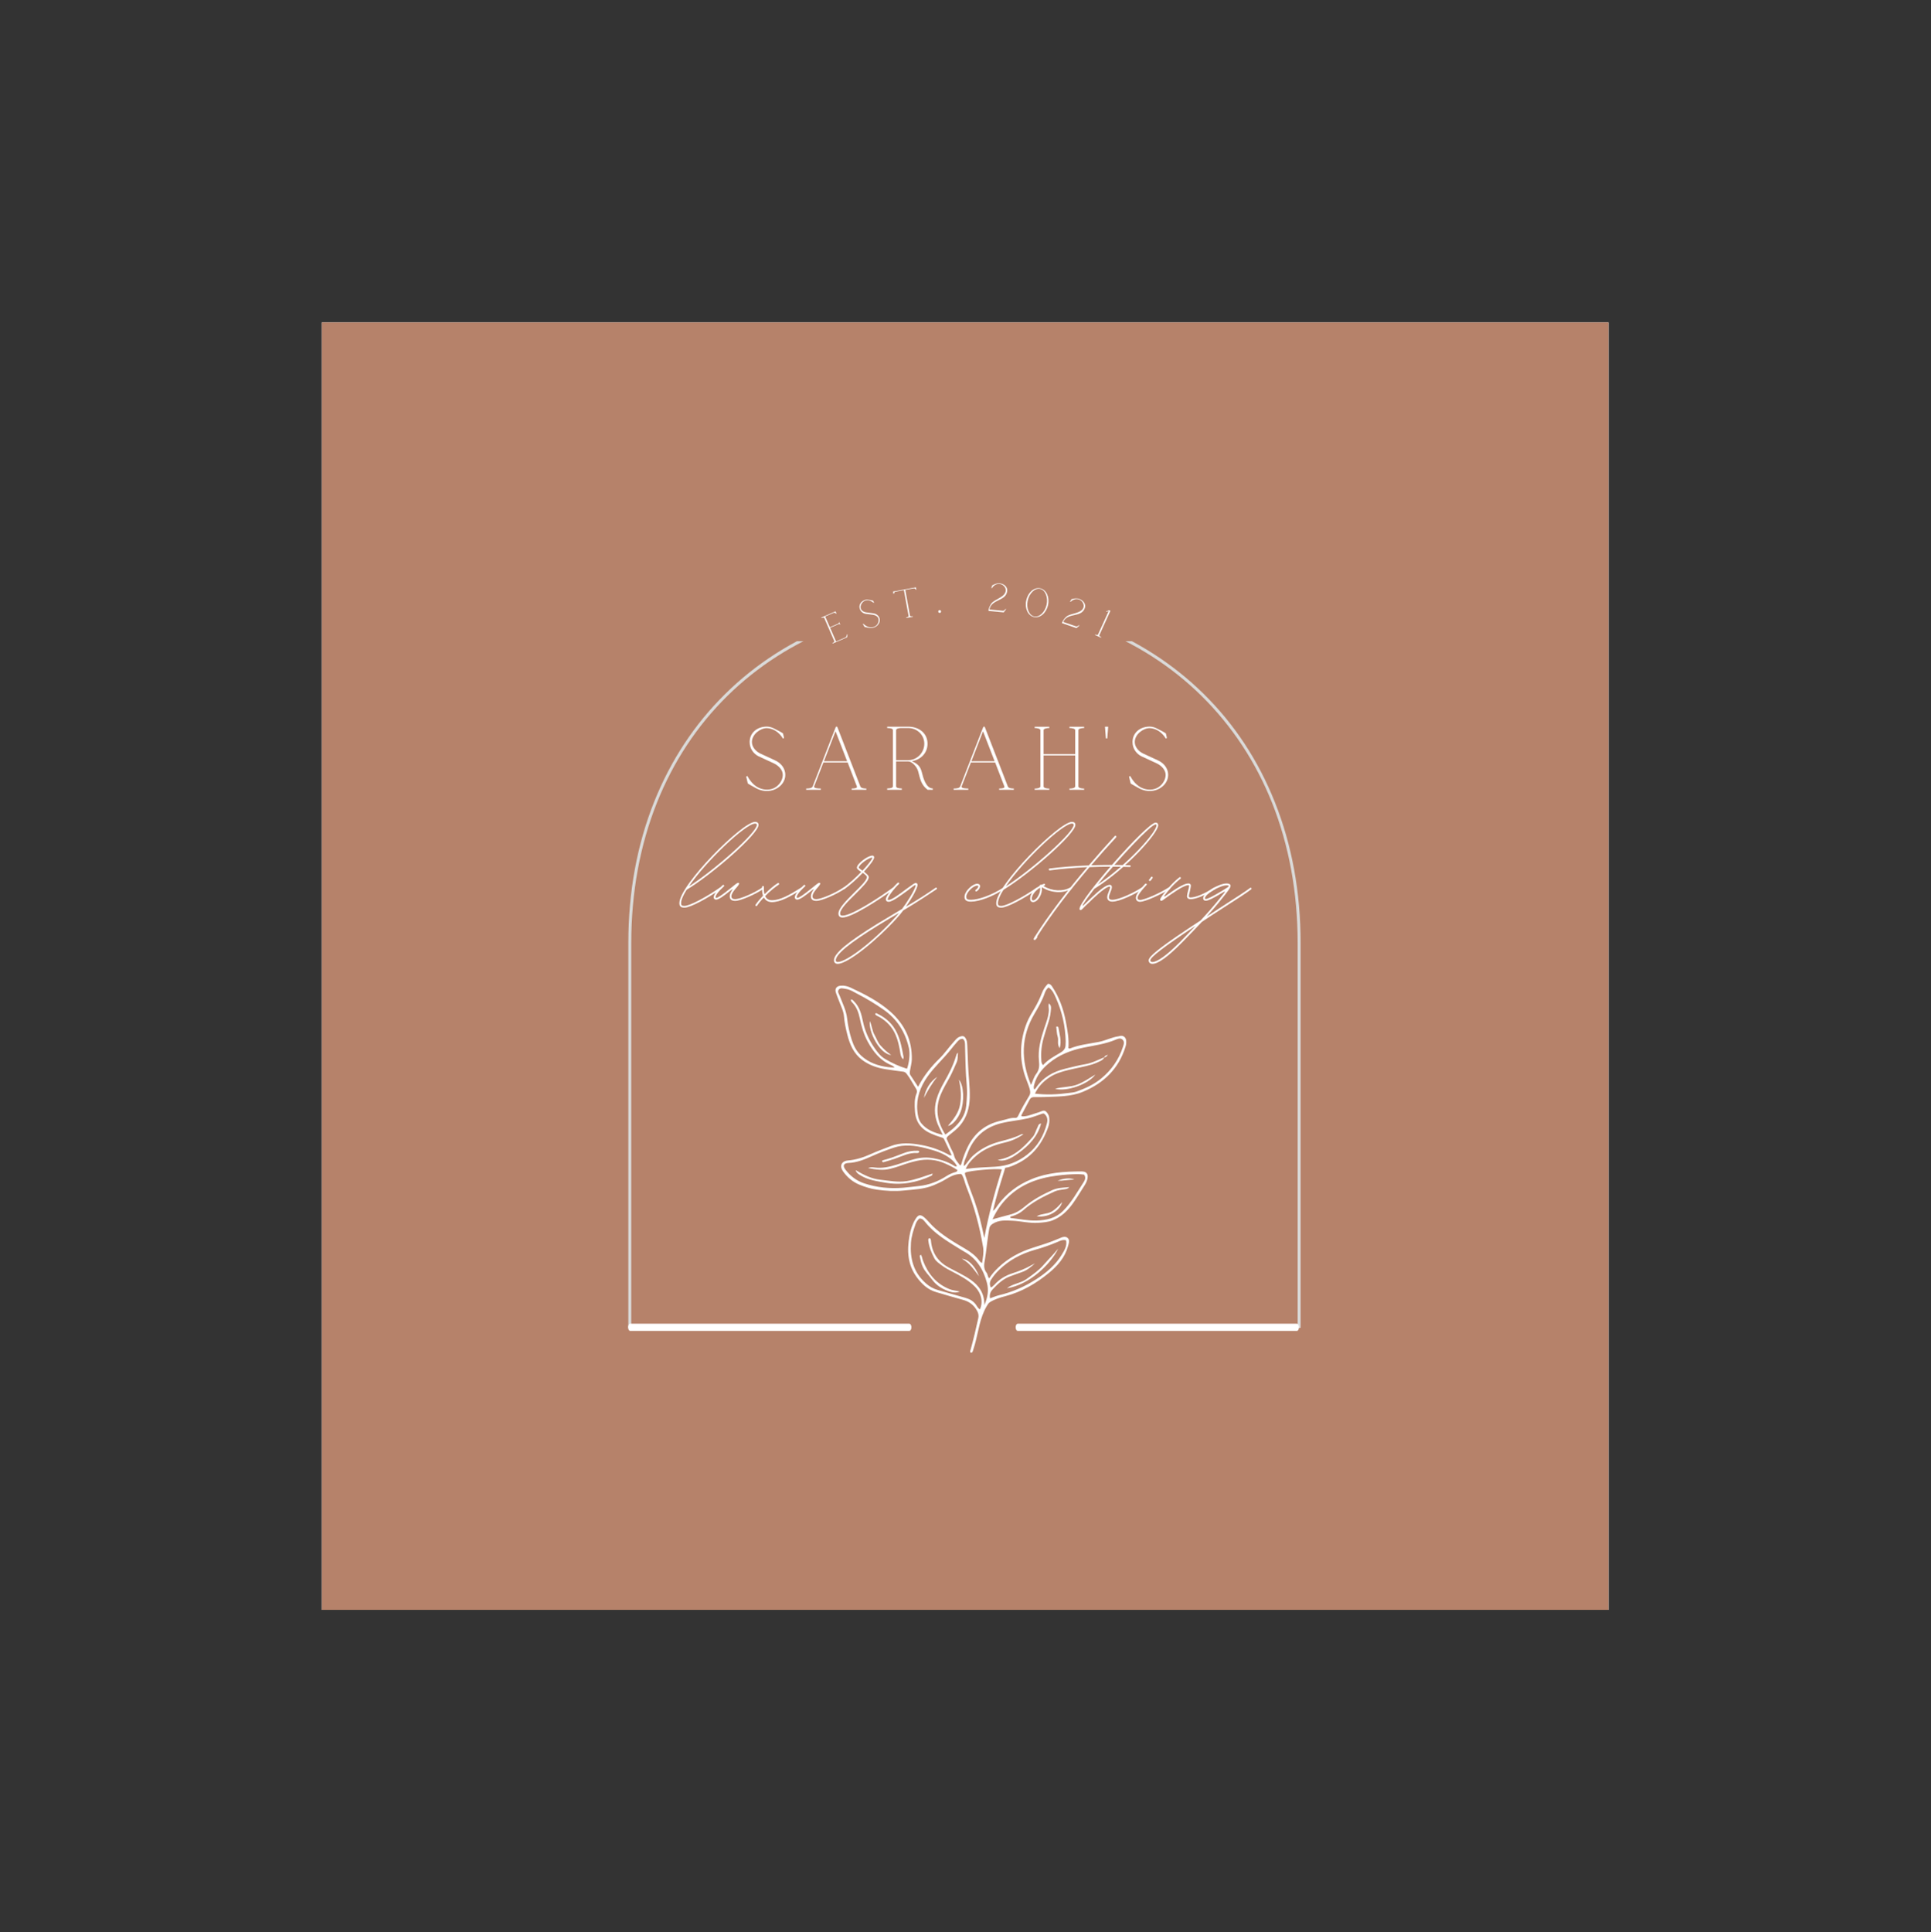 <?xml version="1.0" encoding="iso-8859-1"?>
<svg height="225pt" version="1.2" viewBox="-56.22 -56.25 337.32 337.5" width="224.88pt" xmlns="http://www.w3.org/2000/svg" xmlns:xlink="http://www.w3.org/1999/xlink">
	
	
	
	

	
	
	
	<rect x="-56.22" y="-56.25" width="337.32" height="337.5" fill="#333333" stroke="none"/>
	
	
	
	

	
	
	
	<defs>
		
		
		
		

		
		
		
		<g>
			
			
			
			

			
			
			
			<symbol id="glyph0-0" overflow="visible">
				
				
				
				

				
				
				
				<path animation_id="0" d="M 2.816 -1.707 C 2.812 -1.66 2.754 -1.305 2.566 -1.223 L 0.918 -0.508 L -0.117 -2.895 L 1.398 -3.555 C 1.465 -3.582 1.602 -3.457 1.602 -3.457 L 1.648 -3.477 L 1.473 -3.883 L 1.426 -3.863 C 1.426 -3.863 1.422 -3.68 1.359 -3.652 L -0.16 -2.992 L -0.977 -4.871 L 0.527 -5.523 C 0.664 -5.582 0.93 -5.375 0.953 -5.355 L 1 -5.375 L 0.828 -5.77 L -1.656 -4.688 L -1.613 -4.594 C -1.613 -4.594 -1.207 -4.77 -1.141 -4.613 L 0.621 -0.562 C 0.672 -0.445 0.473 -0.32 0.359 -0.262 L 0.281 -0.23 L 0.32 -0.141 L 2.852 -1.238 L 2.926 -1.754 Z M 2.816 -1.707 " style="stroke:none;"/>
				
				
				
				

			
			
			
			</symbol>
			
			
			
			

			
			
			
			<symbol id="glyph1-0" overflow="visible">
				
				
				
				

				
				
				
				<path animation_id="1" d="M 0.949 -0.469 C 1.504 -0.332 2.109 -0.445 2.547 -0.859 C 2.902 -1.207 3.062 -1.68 2.926 -2.129 C 2.785 -2.578 2.387 -2.902 1.848 -2.98 L 0.523 -3.156 C 0.141 -3.223 -0.23 -3.461 -0.34 -3.809 L -0.355 -3.855 C -0.504 -4.41 -0.043 -5.062 0.457 -5.215 C 0.941 -5.344 1.473 -5.191 1.906 -4.805 L 1.973 -4.875 L 1.789 -5.195 C 1.777 -5.199 1.52 -5.273 1.223 -5.312 C 1.184 -5.316 1.145 -5.324 1.105 -5.336 C 0.879 -5.383 0.637 -5.398 0.422 -5.332 C -0.293 -5.109 -0.707 -4.496 -0.527 -3.816 L -0.504 -3.75 C -0.371 -3.316 0.008 -2.992 0.473 -2.906 L 1.785 -2.734 C 2.223 -2.668 2.625 -2.441 2.738 -2.074 C 2.855 -1.691 2.719 -1.184 2.375 -0.867 C 2.035 -0.562 1.527 -0.457 1.062 -0.578 C 0.719 -0.672 0.391 -0.875 0.102 -1.164 C 0.102 -1.168 0.094 -1.168 0.094 -1.168 L 0.027 -1.094 L 0.031 -1.09 L 0.309 -0.617 C 0.316 -0.613 0.59 -0.535 0.949 -0.469 Z M 0.949 -0.469 " style="stroke:none;"/>
				
				
				
				

			
			
			
			</symbol>
			
			
			
			

			
			
			
			<symbol id="glyph2-0" overflow="visible">
				
				
				
				

				
				
				
				<path animation_id="2" d="M 1.762 -0.43 L 1.781 -0.324 L 2.914 -0.531 L 2.895 -0.633 C 2.652 -0.59 2.438 -0.594 2.414 -0.719 L 1.594 -5.227 L 3.098 -5.5 C 3.25 -5.527 3.453 -5.266 3.473 -5.242 L 3.527 -5.25 L 3.453 -5.672 L -0.543 -4.941 L -0.469 -4.523 L -0.414 -4.531 C -0.402 -4.562 -0.305 -4.879 -0.152 -4.906 L 1.352 -5.184 L 2.172 -0.676 C 2.195 -0.551 2.004 -0.473 1.762 -0.43 Z M 1.762 -0.43 " style="stroke:none;"/>
				
				
				
				

			
			
			
			</symbol>
			
			
			
			

			
			
			
			<symbol id="glyph3-0" overflow="visible">
				
				
				
				

				
				
				
				<path animation_id="3" d="M 0.578 -0.008 C 0.715 -0.02 0.812 -0.133 0.801 -0.273 C 0.789 -0.41 0.676 -0.508 0.535 -0.496 C 0.395 -0.484 0.301 -0.371 0.312 -0.23 C 0.324 -0.09 0.438 0.004 0.578 -0.008 Z M 0.578 -0.008 " style="stroke:none;"/>
				
				
				
				

			
			
			
			</symbol>
			
			
			
			

			
			
			
			<symbol id="glyph4-0" overflow="visible">
				
				
				
				

				
				
				
				<path animation_id="4" d="M 0.359 -0.07 L 0.348 0.035 L 3.016 0.297 L 3.445 -0.277 L 3.328 -0.289 C 3.184 -0.105 3.016 0.035 2.875 0.02 L 0.516 -0.211 C 0.887 -2.086 3.441 -1.602 3.625 -3.461 C 3.691 -4.152 3.082 -4.703 2.281 -4.781 C 1.895 -4.82 1.492 -4.676 1.012 -4.422 L 0.855 -3.969 L 0.859 -3.969 C 0.855 -3.969 0.852 -3.965 0.852 -3.965 L 0.938 -3.906 C 1.203 -4.367 1.711 -4.73 2.27 -4.676 C 2.934 -4.613 3.426 -4.035 3.371 -3.484 C 3.262 -2.34 1.426 -2.023 0.848 -1.242 C 0.629 -0.941 0.395 -0.441 0.359 -0.07 Z M 0.359 -0.07 " style="stroke:none;"/>
				
				
				
				

			
			
			
			</symbol>
			
			
			
			

			
			
			
			<symbol id="glyph5-0" overflow="visible">
				
				
				
				

				
				
				
				<path animation_id="5" d="M 2.227 0.551 C 3.27 0.781 4.363 -0.117 4.676 -1.543 C 4.984 -2.961 4.367 -4.23 3.324 -4.457 C 2.273 -4.688 1.188 -3.789 0.879 -2.371 C 0.566 -0.945 1.18 0.324 2.227 0.551 Z M 2.25 0.449 C 1.34 0.25 0.844 -1.031 1.125 -2.316 C 1.406 -3.605 2.391 -4.562 3.301 -4.363 C 4.215 -4.164 4.711 -2.883 4.43 -1.598 C 4.148 -0.309 3.16 0.648 2.25 0.449 Z M 2.25 0.449 " style="stroke:none;"/>
				
				
				
				

			
			
			
			</symbol>
			
			
			
			

			
			
			
			<symbol id="glyph6-0" overflow="visible">
				
				
				
				

				
				
				
				<path animation_id="6" d="M 0.367 0.016 L 0.332 0.113 L 2.863 0.992 L 3.414 0.535 L 3.305 0.496 C 3.121 0.641 2.922 0.734 2.789 0.691 L 0.551 -0.086 C 1.348 -1.82 3.719 -0.754 4.332 -2.52 C 4.559 -3.176 4.094 -3.855 3.332 -4.117 C 2.969 -4.246 2.543 -4.199 2.012 -4.062 L 1.758 -3.66 L 1.762 -3.66 C 1.758 -3.66 1.754 -3.656 1.754 -3.656 L 1.824 -3.578 C 2.188 -3.965 2.766 -4.203 3.297 -4.02 C 3.93 -3.801 4.273 -3.125 4.094 -2.602 C 3.715 -1.516 1.859 -1.637 1.113 -1.012 C 0.828 -0.766 0.488 -0.336 0.367 0.016 Z M 0.367 0.016 " style="stroke:none;"/>
				
				
				
				

			
			
			
			</symbol>
			
			
			
			

			
			
			
			<symbol id="glyph7-0" overflow="visible">
				
				
				
				

				
				
				
				<path animation_id="7" d="M 0.359 0.055 L 0.32 0.145 L 1.359 0.617 L 1.402 0.527 L 1.324 0.496 C 1.207 0.426 1.02 0.301 1.07 0.191 L 3.008 -4.074 L 2.773 -4.18 L 2.285 -3.973 L 2.324 -3.875 L 2.719 -4.043 L 0.84 0.09 L 0.832 0.086 C 0.781 0.195 0.562 0.133 0.438 0.09 Z M 0.359 0.055 " style="stroke:none;"/>
				
				
				
				

			
			
			
			</symbol>
			
			
			
			

			
			
			
			<symbol id="glyph8-0" overflow="visible">
				
				
				
				

				
				
				
				<path animation_id="8" d="M 2.324 -0.375 C 3.414 0.281 4.77 0.438 5.973 -0.156 C 6.953 -0.656 7.609 -1.559 7.609 -2.605 C 7.609 -3.648 6.969 -4.602 5.879 -5.113 L 3.18 -6.363 C 2.418 -6.75 1.777 -7.5 1.777 -8.312 L 1.777 -8.422 C 1.824 -9.699 3.227 -10.773 4.398 -10.773 C 5.504 -10.727 6.535 -10.059 7.203 -8.949 L 7.391 -9.059 L 7.203 -9.855 C 7.188 -9.871 6.688 -10.199 6.082 -10.48 C 6.004 -10.508 5.926 -10.555 5.848 -10.602 C 5.395 -10.852 4.895 -11.039 4.398 -11.039 C 2.73 -11.039 1.449 -10.012 1.387 -8.453 L 1.387 -8.297 C 1.387 -7.281 1.98 -6.348 2.914 -5.863 L 5.582 -4.633 C 6.473 -4.211 7.172 -3.461 7.172 -2.605 C 7.172 -1.715 6.551 -0.734 5.613 -0.281 C 4.695 0.141 3.539 0.031 2.637 -0.531 C 1.965 -0.953 1.402 -1.605 0.98 -2.402 C 0.98 -2.418 0.965 -2.418 0.965 -2.418 L 0.781 -2.309 L 0.781 -2.293 L 1.059 -1.105 C 1.074 -1.09 1.605 -0.75 2.324 -0.375 Z M 2.324 -0.375 " style="stroke:none;"/>
				
				
				
				

			
			
			
			</symbol>
			
			
			
			

			
			
			
			<symbol id="glyph8-1" overflow="visible">
				
				
				
				

				
				
				
				<path animation_id="9" d="M 0.781 -0.219 L 0.781 0 L 3.336 0 L 3.336 -0.219 C 2.84 -0.219 2.043 -0.266 2.184 -0.594 L 2.168 -0.594 L 3.789 -4.77 L 8.031 -4.77 L 9.637 -0.594 C 9.762 -0.281 9.23 -0.219 8.73 -0.219 L 8.73 0 L 11.289 0 L 11.289 -0.219 C 10.836 -0.219 10.418 -0.281 10.262 -0.547 L 6.207 -11.008 L 6.207 -11.023 L 5.973 -11.023 L 1.918 -0.578 C 1.762 -0.25 1.215 -0.219 0.781 -0.219 Z M 7.938 -4.988 L 3.883 -4.988 L 5.91 -10.23 Z M 7.938 -4.988 " style="stroke:none;"/>
				
				
				
				

			
			
			
			</symbol>
			
			
			
			

			
			
			
			<symbol id="glyph8-2" overflow="visible">
				
				
				
				

				
				
				
				<path animation_id="10" d="M 0.781 -0.234 L 0.781 0 L 3.336 0 L 3.336 -0.234 C 2.793 -0.234 2.34 -0.328 2.34 -0.609 L 2.34 -4.957 L 4.477 -4.957 C 5.129 -4.957 5.988 -4.008 6.191 -3.227 C 6.551 -1.887 6.676 -0.906 7.844 0 L 8.746 0 L 8.746 -0.234 C 7.562 -0.234 7.062 -2.105 6.828 -3.086 C 6.551 -4.242 5.895 -4.617 5.098 -5.004 C 6.645 -5.254 7.828 -6.41 7.828 -8.047 C 7.828 -9.902 6.316 -11.023 4.461 -11.023 L 0.781 -11.023 L 0.781 -10.789 C 1.324 -10.789 1.777 -10.695 1.777 -10.434 L 1.777 -0.609 C 1.777 -0.328 1.324 -0.234 0.781 -0.234 Z M 4.461 -5.176 L 2.34 -5.176 L 2.34 -10.418 C 2.34 -10.695 2.855 -10.773 3.133 -10.789 L 4.461 -10.789 C 6.004 -10.789 7.266 -9.59 7.266 -8.047 C 7.266 -6.488 6.004 -5.176 4.461 -5.176 Z M 4.461 -5.176 " style="stroke:none;"/>
				
				
				
				

			
			
			
			</symbol>
			
			
			
			

			
			
			
			<symbol id="glyph8-3" overflow="visible">
				
				
				
				

				
				
				
				<path animation_id="11" d="M 0.781 0 L 3.336 0 L 3.336 -0.219 L 3.133 -0.219 C 2.855 -0.234 2.34 -0.312 2.34 -0.594 L 2.34 -6.004 L 7.859 -6.004 L 7.859 -0.594 C 7.859 -0.312 7.344 -0.234 7.062 -0.219 L 6.859 -0.219 L 6.859 0 L 9.418 0 L 9.418 -0.219 L 9.23 -0.219 C 8.934 -0.234 8.422 -0.312 8.422 -0.594 L 8.422 -10.418 C 8.422 -10.68 8.934 -10.758 9.23 -10.789 L 9.418 -10.789 L 9.418 -11.008 L 6.859 -11.008 L 6.859 -10.789 L 7.062 -10.789 C 7.344 -10.758 7.859 -10.68 7.859 -10.418 L 7.859 -6.223 L 2.34 -6.223 L 2.34 -10.418 C 2.34 -10.68 2.855 -10.758 3.133 -10.789 L 3.336 -10.789 L 3.336 -11.008 L 0.781 -11.008 L 0.781 -10.789 L 0.965 -10.789 C 1.262 -10.758 1.762 -10.68 1.777 -10.418 L 1.777 -0.594 C 1.777 -0.312 1.262 -0.234 0.965 -0.219 L 0.781 -0.219 Z M 0.781 0 " style="stroke:none;"/>
				
				
				
				

			
			
			
			</symbol>
			
			
			
			

			
			
			
			<symbol id="glyph8-4" overflow="visible">
				
				
				
				

				
				
				
				<path animation_id="12" d="M 1.34 -11.023 L 1.184 -8.98 L 0.938 -8.98 L 0.781 -11.023 Z M 1.34 -11.023 " style="stroke:none;"/>
				
				
				
				

			
			
			
			</symbol>
			
			
			
			

			
			
			
			<symbol id="glyph8-5" overflow="visible">
				
				
				
				

				
				
				
				<path animation_id="13" d="" style="stroke:none;"/>
				
				
				
				

			
			
			
			</symbol>
			
			
			
			

			
			
			
			<symbol id="glyph9-0" overflow="visible">
				
				
				
				

				
				
				
				<path animation_id="14" d="M 0.16 1.184 C 1.211 1.184 4.25 -0.484 6.535 -2.07 C 6.562 -2.098 6.59 -2.125 6.59 -2.18 C 6.59 -2.258 6.535 -2.34 6.457 -2.34 C 6.402 -2.34 6.375 -2.34 6.348 -2.312 C 3.793 -0.539 1.023 0.887 0.16 0.887 C -0.297 0.887 -0.43 0.781 -0.43 0.402 C -0.43 -0.133 -0.082 -0.969 0.539 -1.938 C 5.109 -4.707 13.098 -11.699 13.098 -13.262 C 13.098 -13.609 12.883 -13.797 12.508 -13.797 C 10.246 -13.797 -0.727 -2.77 -0.727 0.402 C -0.727 0.941 -0.457 1.184 0.16 1.184 Z M 0.941 -2.527 C 3.898 -6.887 10.84 -13.5 12.508 -13.5 C 12.723 -13.5 12.801 -13.422 12.801 -13.262 C 12.801 -11.969 5.703 -5.594 0.941 -2.527 Z M 0.941 -2.527 " style="stroke:none;"/>
				
				
				
				

			
			
			
			</symbol>
			
			
			
			

			
			
			
			<symbol id="glyph9-1" overflow="visible">
				
				
				
				

				
				
				
				<path animation_id="15" d="M 3.172 0 C 4.113 0 6.723 -1.156 8.098 -2.098 C 8.121 -2.125 8.148 -2.152 8.148 -2.207 C 8.148 -2.285 8.098 -2.367 8.016 -2.367 C 7.961 -2.367 7.934 -2.367 7.906 -2.34 C 6.508 -1.371 4.008 -0.297 3.172 -0.297 C 2.691 -0.297 2.5 -0.457 2.5 -0.809 C 2.5 -1.316 3.094 -1.992 3.496 -2.449 C 3.793 -2.797 4.035 -3.148 3.656 -3.148 C 3.496 -3.148 3.148 -2.852 2.285 -2.152 C 0.914 -1.051 0.133 -0.512 -0.188 -0.512 C -0.242 -0.512 -0.27 -0.566 -0.27 -0.645 C -0.27 -0.996 0.27 -1.723 1.184 -2.527 C 1.211 -2.555 1.238 -2.582 1.238 -2.637 C 1.238 -2.715 1.156 -2.797 1.074 -2.797 C 1.023 -2.797 0.996 -2.77 0.969 -2.742 C -0.027 -1.855 -0.59 -1.102 -0.59 -0.617 C -0.59 -0.375 -0.43 -0.215 -0.188 -0.215 C 0.242 -0.215 1.023 -0.727 2.473 -1.91 C 2.797 -2.152 2.77 -2.098 2.582 -1.828 C 2.367 -1.48 2.207 -1.129 2.207 -0.809 C 2.207 -0.27 2.527 0 3.172 0 Z M 3.172 0 " style="stroke:none;"/>
				
				
				
				

			
			
			
			</symbol>
			
			
			
			

			
			
			
			<symbol id="glyph9-2" overflow="visible">
				
				
				
				

				
				
				
				<path animation_id="16" d="M -0.566 0.914 C -0.512 0.914 -0.457 0.887 -0.43 0.859 C -0.082 0.352 0.297 -0.109 0.727 -0.539 C 0.754 -0.59 0.781 -0.566 0.809 -0.539 C 1.074 -0.055 1.559 0.215 2.18 0.215 C 3.684 0.215 5.379 -0.754 7.422 -2.016 C 7.449 -2.043 7.449 -2.098 7.449 -2.152 C 7.449 -2.23 7.395 -2.285 7.316 -2.285 C 7.262 -2.285 7.234 -2.285 7.207 -2.258 C 5.219 -1.023 3.633 -0.109 2.18 -0.109 C 1.641 -0.109 1.238 -0.324 1.023 -0.781 C 0.996 -0.832 0.996 -0.859 1.023 -0.859 C 1.855 -1.723 2.742 -2.422 3.363 -2.824 C 3.414 -2.852 3.441 -2.906 3.441 -2.957 C 3.441 -3.039 3.363 -3.121 3.281 -3.121 C 3.254 -3.121 3.227 -3.121 3.199 -3.094 C 2.582 -2.715 1.75 -2.016 0.941 -1.211 C 0.887 -1.184 0.859 -1.184 0.859 -1.238 C 0.781 -1.559 0.754 -1.965 0.781 -2.449 C 0.781 -2.527 0.699 -2.609 0.617 -2.609 C 0.539 -2.609 0.457 -2.527 0.457 -2.449 C 0.43 -1.855 0.484 -1.344 0.617 -0.969 C 0.617 -0.914 0.617 -0.887 0.59 -0.859 C 0.133 -0.375 -0.297 0.133 -0.672 0.672 C -0.699 0.699 -0.699 0.727 -0.699 0.754 C -0.699 0.832 -0.645 0.914 -0.566 0.914 Z M -0.566 0.914 " style="stroke:none;"/>
				
				
				
				

			
			
			
			</symbol>
			
			
			
			

			
			
			
			<symbol id="glyph9-3" overflow="visible">
				
				
				
				

				
				
				
				<path animation_id="17" d="M 0.352 2.906 C 1.965 2.906 6.645 -0.133 9.332 -2.07 C 9.359 -2.098 9.387 -2.152 9.387 -2.207 C 9.387 -2.285 9.332 -2.34 9.227 -2.34 C 9.199 -2.34 9.172 -2.34 9.145 -2.312 C 6.48 -0.375 1.883 2.582 0.352 2.582 C 0.027 2.582 -0.082 2.473 -0.082 2.207 C -0.082 1.426 1.293 0.082 2.609 -1.211 C 3.766 -2.367 4.922 -3.496 4.922 -4.141 C 4.922 -4.465 4.547 -4.68 4.09 -5.109 C 5.109 -6.215 5.863 -7.207 5.863 -7.586 C 5.863 -7.773 5.754 -7.906 5.566 -7.906 C 4.734 -7.906 2.852 -6.48 2.852 -5.809 C 2.852 -5.566 3.121 -5.379 3.605 -5.055 C 2.715 -4.113 1.586 -3.094 0.512 -2.312 C 0.484 -2.285 0.457 -2.23 0.457 -2.207 C 0.457 -2.098 0.512 -2.043 0.59 -2.043 C 0.645 -2.043 0.672 -2.043 0.699 -2.07 C 1.668 -2.77 2.879 -3.848 3.875 -4.895 C 4.41 -4.52 4.598 -4.332 4.598 -4.141 C 4.598 -3.633 3.551 -2.582 2.395 -1.453 C 1.074 -0.133 -0.375 1.293 -0.375 2.207 C -0.375 2.637 -0.16 2.906 0.352 2.906 Z M 3.82 -5.273 C 3.336 -5.594 3.172 -5.754 3.172 -5.809 C 3.172 -6.266 4.707 -7.422 5.434 -7.559 C 5.516 -7.586 5.566 -7.531 5.539 -7.449 C 5.352 -6.992 4.383 -5.863 3.82 -5.273 Z M 3.82 -5.273 " style="stroke:none;"/>
				
				
				
				

			
			
			
			</symbol>
			
			
			
			

			
			
			
			<symbol id="glyph9-4" overflow="visible">
				
				
				
				

				
				
				
				<path animation_id="18" d="M -9.145 11 C -7.344 11 -2.312 6.887 1.156 3.066 C 1.559 2.609 1.965 2.152 2.312 1.668 C 4.812 0.188 6.965 -1.266 8.148 -2.043 C 8.176 -2.07 8.203 -2.125 8.203 -2.18 C 8.203 -2.258 8.121 -2.312 8.043 -2.312 C 8.016 -2.312 7.988 -2.312 7.961 -2.285 C 6.695 -1.398 5.031 -0.297 2.77 1.023 C 4.035 -0.727 4.812 -2.34 4.812 -2.77 C 4.812 -2.984 4.707 -3.121 4.492 -3.121 C 4.305 -3.121 3.953 -2.879 2.852 -2.07 C 1.723 -1.211 0.324 -0.16 -0.242 -0.16 C -0.375 -0.16 -0.402 -0.188 -0.402 -0.27 C -0.402 -0.672 0.754 -2.23 1.559 -2.934 C 1.586 -2.957 1.613 -2.984 1.613 -3.039 C 1.613 -3.121 1.531 -3.199 1.453 -3.199 C 1.426 -3.199 1.398 -3.172 1.371 -3.172 C 0.645 -2.555 -0.727 -0.859 -0.727 -0.27 C -0.727 0 -0.539 0.16 -0.242 0.16 C 0.43 0.16 1.91 -0.969 3.066 -1.801 C 3.766 -2.34 4.141 -2.637 4.355 -2.742 C 4.438 -2.797 4.492 -2.742 4.492 -2.664 C 4.305 -1.828 2.957 0.297 2.098 1.426 L 1.91 1.531 L -2.258 4.035 C -7.422 7.234 -9.789 9.172 -9.789 10.383 C -9.789 10.758 -9.52 11 -9.145 11 Z M -9.145 10.68 C -9.359 10.68 -9.469 10.57 -9.469 10.383 C -9.469 9.332 -7.102 7.395 -2.098 4.305 C -0.887 3.551 0.375 2.824 1.586 2.098 L 0.941 2.852 C -2.797 6.992 -7.559 10.68 -9.145 10.68 Z M -9.145 10.68 " style="stroke:none;"/>
				
				
				
				

			
			
			
			</symbol>
			
			
			
			

			
			
			
			<symbol id="glyph9-5" overflow="visible">
				
				
				
				

				
				
				
				<path animation_id="19" d="M 0.727 0.133 C 2.18 0.133 4.598 -0.781 6.535 -2.07 C 6.59 -2.098 6.617 -2.152 6.617 -2.207 C 6.617 -2.285 6.535 -2.34 6.457 -2.34 C 6.43 -2.34 6.402 -2.34 6.375 -2.312 C 4.465 -1.074 2.125 -0.188 0.727 -0.188 C 0.133 -0.188 -0.082 -0.297 -0.082 -0.672 L -0.082 -0.887 C 0.082 -1.641 1.156 -2.664 1.828 -2.664 C 1.938 -2.664 2.016 -2.609 2.016 -2.527 C 1.992 -2.34 1.773 -2.07 1.559 -1.938 C 1.531 -1.91 1.48 -1.855 1.48 -1.801 C 1.48 -1.723 1.559 -1.641 1.641 -1.641 C 1.668 -1.641 1.695 -1.668 1.723 -1.668 C 2.043 -1.855 2.312 -2.258 2.312 -2.582 C 2.312 -2.824 2.125 -2.984 1.828 -2.984 C 1.023 -2.984 -0.215 -1.828 -0.375 -0.941 C -0.402 -0.832 -0.402 -0.754 -0.402 -0.672 C -0.402 -0.109 -0.027 0.133 0.727 0.133 Z M 0.727 0.133 " style="stroke:none;"/>
				
				
				
				

			
			
			
			</symbol>
			
			
			
			

			
			
			
			<symbol id="glyph9-6" overflow="visible">
				
				
				
				

				
				
				
				<path animation_id="20" d="M -0.16 0.215 C 0.699 0.215 1.531 -1.238 1.371 -2.285 C 1.371 -2.34 1.398 -2.395 1.453 -2.34 C 3.012 -1.371 5.082 -1.266 6.48 -2.07 C 6.535 -2.098 6.59 -2.152 6.59 -2.207 C 6.59 -2.285 6.508 -2.34 6.43 -2.34 L 6.348 -2.34 C 5.055 -1.586 3.172 -1.695 1.723 -2.555 C 1.668 -2.582 1.668 -2.609 1.723 -2.637 C 1.75 -2.664 1.801 -2.664 1.828 -2.691 C 1.91 -2.691 1.938 -2.742 1.938 -2.824 C 1.938 -2.906 1.883 -2.984 1.801 -2.984 C 1.773 -2.984 1.75 -2.984 1.75 -2.957 C 1.613 -2.934 1.48 -2.879 1.371 -2.824 C 1.316 -2.797 1.316 -2.797 1.266 -2.824 C 1.156 -2.852 1.051 -2.77 0.996 -2.664 C 0.996 -2.637 0.969 -2.637 0.969 -2.609 C 0.027 -2.043 -0.672 -1.156 -0.672 -0.402 C -0.672 -0.027 -0.484 0.215 -0.16 0.215 Z M -0.16 -0.082 C -0.297 -0.082 -0.375 -0.188 -0.375 -0.402 C -0.375 -1.023 0.242 -1.801 1.074 -2.312 C 1.211 -1.453 0.484 -0.082 -0.16 -0.082 Z M -0.16 -0.082 " style="stroke:none;"/>
				
				
				
				

			
			
			
			</symbol>
			
			
			
			

			
			
			
			<symbol id="glyph9-7" overflow="visible">
				
				
				
				

				
				
				
				<path animation_id="21" d="M -5.676 6.832 C -5.539 6.832 -5.379 6.617 -5.246 6.402 C -5.191 6.32 -5.191 6.238 -5.246 6.215 C -2.691 2.207 0.566 -1.992 3.898 -5.891 C 6.238 -5.996 8.633 -5.996 10.918 -5.918 C 11.027 -5.918 11.082 -5.973 11.082 -6.051 C 11.082 -6.133 11.027 -6.215 10.945 -6.215 C 8.715 -6.293 6.43 -6.293 4.195 -6.215 C 5.648 -7.906 7.102 -9.547 8.555 -11.109 C 8.578 -11.137 8.578 -11.188 8.578 -11.215 C 8.578 -11.297 8.527 -11.379 8.418 -11.379 C 8.391 -11.379 8.336 -11.352 8.312 -11.324 C 6.805 -9.684 5.273 -7.961 3.766 -6.188 C 1.344 -6.105 -0.996 -5.918 -3.094 -5.648 C -3.172 -5.621 -3.227 -5.566 -3.227 -5.488 C -3.227 -5.406 -3.148 -5.324 -3.066 -5.324 L -3.039 -5.324 C -1.051 -5.594 1.184 -5.781 3.496 -5.891 C 0.109 -1.91 -3.148 2.312 -5.73 6.375 C -5.754 6.43 -5.781 6.48 -5.809 6.535 L -5.836 6.562 C -5.891 6.723 -5.863 6.832 -5.676 6.832 Z M -5.676 6.832 " style="stroke:none;"/>
				
				
				
				

			
			
			
			</symbol>
			
			
			
			

			
			
			
			<symbol id="glyph9-8" overflow="visible">
				
				
				
				

				
				
				
				<path animation_id="22" d="M -1.641 1.613 C -1.531 1.613 -1.211 1.293 -0.809 0.859 C -0.457 0.539 0 0.109 0.457 -0.352 C 1.938 -1.75 2.984 -2.5 3.414 -2.5 C 3.469 -2.5 3.496 -2.473 3.496 -2.395 C 3.496 -2.207 3.363 -1.91 3.254 -1.613 C 3.121 -1.293 2.984 -0.941 2.984 -0.645 C 2.984 -0.16 3.309 0.133 3.875 0.133 C 5.137 0.133 7.801 -1.156 9.199 -2.07 C 9.254 -2.098 9.277 -2.152 9.277 -2.207 C 9.277 -2.285 9.199 -2.34 9.117 -2.34 L 9.039 -2.34 C 7.637 -1.426 5.055 -0.188 3.875 -0.188 C 3.469 -0.188 3.281 -0.324 3.281 -0.645 C 3.281 -0.859 3.414 -1.156 3.523 -1.48 C 3.656 -1.801 3.793 -2.125 3.793 -2.395 C 3.793 -2.664 3.656 -2.797 3.414 -2.797 C 2.852 -2.797 1.801 -2.043 0.242 -0.566 C -0.215 -0.133 -0.672 0.297 -1.023 0.645 C -1.293 0.941 -1.426 0.969 -1.211 0.59 C -0.809 -0.055 -0.133 -0.996 0.727 -2.098 C 6.48 -5.73 11.887 -11.859 11.887 -13.207 C 11.887 -13.5 11.727 -13.664 11.43 -13.664 C 9.953 -13.664 -1.855 -0.27 -1.855 1.398 C -1.855 1.531 -1.773 1.613 -1.641 1.613 Z M 1.344 -2.852 C 4.895 -7.234 10.57 -13.34 11.43 -13.34 C 11.566 -13.34 11.594 -13.312 11.594 -13.207 C 11.594 -12.023 6.75 -6.508 1.344 -2.852 Z M 1.344 -2.852 " style="stroke:none;"/>
				
				
				
				

			
			
			
			</symbol>
			
			
			
			

			
			
			
			<symbol id="glyph9-9" overflow="visible">
				
				
				
				

				
				
				
				<path animation_id="23" d="M 1.938 -3.469 C 1.992 -3.469 2.016 -3.469 2.043 -3.523 L 2.152 -3.633 C 2.23 -3.766 2.34 -3.898 2.395 -3.953 C 2.422 -3.98 2.422 -4.035 2.422 -4.062 C 2.422 -4.141 2.367 -4.223 2.285 -4.223 C 2.23 -4.223 2.18 -4.195 2.152 -4.168 C 2.098 -4.09 1.992 -3.926 1.91 -3.82 L 1.801 -3.711 C 1.773 -3.684 1.773 -3.656 1.773 -3.605 C 1.773 -3.523 1.855 -3.469 1.938 -3.469 Z M 0.215 0.16 C 1.129 0.16 3.953 -1.156 5.406 -2.07 C 5.434 -2.098 5.461 -2.152 5.461 -2.207 C 5.461 -2.285 5.406 -2.34 5.297 -2.34 L 5.219 -2.34 C 3.82 -1.426 1.051 -0.16 0.215 -0.16 C -0.082 -0.16 -0.215 -0.27 -0.215 -0.539 C -0.215 -0.914 0.43 -1.828 1.344 -2.77 C 1.371 -2.797 1.398 -2.824 1.398 -2.879 C 1.398 -2.957 1.316 -3.012 1.238 -3.012 C 1.184 -3.012 1.156 -3.012 1.129 -2.984 C 0.133 -1.965 -0.512 -1.051 -0.512 -0.539 C -0.512 -0.109 -0.242 0.16 0.215 0.16 Z M 0.215 0.16 " style="stroke:none;"/>
				
				
				
				

			
			
			
			</symbol>
			
			
			
			

			
			
			
			<symbol id="glyph9-10" overflow="visible">
				
				
				
				

				
				
				
				<path animation_id="24" d="M -0.754 0 C -0.645 0 -0.402 -0.215 -0.082 -0.43 C 0.969 -1.184 3.094 -2.742 3.953 -2.742 C 4.062 -2.742 4.09 -2.664 4.09 -2.609 C 4.09 -2.473 3.98 -2.043 3.875 -1.668 C 3.793 -1.316 3.711 -0.969 3.711 -0.809 C 3.711 -0.484 3.953 -0.297 4.332 -0.297 C 5.297 -0.297 6.992 -0.996 8.633 -2.07 C 8.688 -2.098 8.715 -2.152 8.715 -2.207 C 8.715 -2.285 8.633 -2.34 8.555 -2.34 L 8.473 -2.34 C 6.859 -1.266 5.219 -0.59 4.332 -0.59 C 4.113 -0.59 4.035 -0.672 4.035 -0.809 C 4.035 -0.941 4.09 -1.238 4.195 -1.586 C 4.277 -1.992 4.383 -2.422 4.383 -2.664 C 4.383 -2.906 4.223 -3.039 3.953 -3.039 C 3.254 -3.039 1.992 -2.312 -0.133 -0.781 C -0.27 -0.699 -0.297 -0.809 -0.242 -0.887 C 0.352 -1.723 1.508 -3.066 2.582 -3.875 C 2.609 -3.898 2.637 -3.953 2.637 -4.008 C 2.637 -4.09 2.582 -4.141 2.5 -4.141 C 2.449 -4.141 2.422 -4.141 2.395 -4.113 C 0.832 -2.934 -0.887 -0.645 -0.969 -0.297 C -0.996 -0.133 -0.914 0 -0.754 0 Z M -0.754 0 " style="stroke:none;"/>
				
				
				
				

			
			
			
			</symbol>
			
			
			
			

			
			
			
			<symbol id="glyph9-11" overflow="visible">
				
				
				
				

				
				
				
				<path animation_id="25" d="M -10.273 11 C -9.254 11 -7.586 9.789 -5.164 7.344 C -3.766 5.918 -2.582 4.707 -1.613 3.656 C -0.539 2.934 0.672 2.152 1.965 1.316 C 4.383 -0.215 6.348 -1.508 6.992 -2.016 C 7.047 -2.043 7.047 -2.098 7.047 -2.152 C 7.047 -2.23 6.992 -2.285 6.914 -2.285 C 6.859 -2.285 6.832 -2.285 6.805 -2.258 C 6.16 -1.75 4.195 -0.484 1.801 1.051 L -0.781 2.742 C 0.914 0.859 1.883 -0.375 2.555 -1.238 C 3.227 -2.125 3.391 -2.367 3.391 -2.637 C 3.391 -2.906 3.094 -3.039 2.715 -3.039 C 1.293 -3.039 -1.398 -1.371 -1.398 -0.484 C -1.398 -0.188 -1.238 -0.027 -0.941 -0.027 C -0.512 -0.027 0.43 -0.484 2.016 -1.453 C 2.449 -1.723 2.473 -1.668 2.312 -1.426 C 1.531 -0.457 0.375 1.051 -1.828 3.414 C -8.336 7.664 -10.918 9.629 -10.918 10.383 C -10.918 10.758 -10.652 11 -10.273 11 Z M -0.941 -0.324 C -1.051 -0.324 -1.074 -0.375 -1.074 -0.484 C -1.074 -1.156 1.508 -2.715 2.715 -2.715 C 2.934 -2.715 3.066 -2.664 3.066 -2.637 C 3.066 -2.582 3.066 -2.555 3.039 -2.5 L 2.957 -2.422 C 2.742 -2.285 2.395 -2.043 1.855 -1.723 C 0.324 -0.809 -0.617 -0.324 -0.941 -0.324 Z M -10.273 10.68 C -10.488 10.68 -10.625 10.57 -10.625 10.383 C -10.625 9.844 -8.258 8.016 -2.715 4.355 C -3.496 5.191 -4.383 6.105 -5.379 7.129 C -7.746 9.496 -9.387 10.68 -10.273 10.68 Z M -10.273 10.68 " style="stroke:none;"/>
				
				
				
				

			
			
			
			</symbol>
			
			
			
			

			
			
			
			<symbol id="glyph10-0" overflow="visible">
				
				
				
				

				
				
				
				<path animation_id="26" d="" style="stroke:none;"/>
				
				
				
				

			
			
			
			</symbol>
			
			
			
			

		
		
		
		</g>
		
		
		
		

		
		
		
		<clipPath id="clip1">
			
			
			
			
  
			
			
			
			<path animation_id="27" d="M 0 0.059 L 224.762 0.059 L 224.762 224.938 L 0 224.938 Z M 0 0.059 "/>
			
			
			
			

		
		
		
		</clipPath>
		
		
		
		

		
		
		
		<clipPath id="clip2">
			
			
			
			
  
			
			
			
			<path animation_id="28" d="M 53.504 55.75 L 171 55.75 L 171 175.688 L 53.504 175.688 Z M 53.504 55.75 "/>
			
			
			
			

		
		
		
		</clipPath>
		
		
		
		

		
		
		
		<clipPath id="clip3">
			
			
			
			
  
			
			
			
			<path animation_id="29" d="M 89.574 115.578 L 140.547 115.578 L 140.547 180.043 L 89.574 180.043 Z M 89.574 115.578 "/>
			
			
			
			

		
		
		
		</clipPath>
		
		
		
		

	
	
	
	</defs>
	
	
	
	

	
	
	
	<g id="surface1">
		
		
		
		

		
		
		
		<g clip-path="url(#clip1)" clip-rule="nonzero">
			
			
			
			

			
			
			
			<path animation_id="30" d="M 0 0.059 L 224.879 0.059 L 224.879 224.941 L 0 224.941 Z M 0 0.059 " style=" stroke:none;fill-rule:nonzero;fill:rgb(100%,100%,100%);fill-opacity:1;"/>
			
			
			
			

			
			
			
			<path animation_id="31" d="M 0 0.059 L 224.879 0.059 L 224.879 224.941 L 0 224.941 Z M 0 0.059 " style=" stroke:none;fill-rule:nonzero;fill:rgb(71.37%,50.98%,41.57%);fill-opacity:1;"/>
			
			
			
			

		
		
		
		</g>
		
		
		
		

		
		
		
		<g clip-path="url(#clip2)" clip-rule="nonzero">
			
			
			
			

			
			
			
			<path animation_id="32" d="M 170.98 178.664 L 53.543 178.664 L 53.543 108.422 C 53.543 99.566 55.059 91.281 58.062 83.773 C 60.941 76.574 65.105 70.23 70.477 64.949 C 81.09 54.465 95.941 48.688 112.262 48.688 C 128.578 48.688 143.406 54.465 154.043 64.949 C 159.414 70.23 163.578 76.574 166.457 83.797 C 169.465 91.305 170.98 99.59 170.98 108.445 Z M 54.055 178.145 L 170.465 178.145 L 170.465 108.422 C 170.465 99.645 168.949 91.41 165.996 83.98 C 163.141 76.832 159.004 70.566 153.684 65.312 C 143.148 54.93 128.426 49.207 112.262 49.207 C 96.098 49.207 81.371 54.93 70.836 65.312 C 65.516 70.543 61.379 76.832 58.527 83.98 C 55.57 91.41 54.055 99.645 54.055 108.422 Z M 54.055 178.145 " style=" stroke:none;fill-rule:nonzero;fill:rgb(85.489%,85.489%,85.1%);fill-opacity:1;"/>
			
			
			
			

		
		
		
		</g>
		
		
		
		

		
		
		
		<g clip-path="url(#clip3)" clip-rule="nonzero">
			
			
			
			

			
			
			
			<path animation_id="33" d="M 104.156 133.578 C 105.16 131.641 106.43 130.062 107.895 128.641 C 108.797 127.762 109.496 126.703 110.344 125.777 C 110.66 125.43 110.926 125.02 111.406 124.84 C 112.012 124.613 112.277 124.699 112.555 125.277 C 112.715 125.609 112.734 125.973 112.75 126.332 C 112.801 127.41 112.844 128.484 112.879 129.562 C 112.938 131.539 113.234 133.5 113.18 135.484 C 113.129 137.301 112.648 138.973 111.445 140.379 C 110.918 140.996 110.262 141.477 109.633 141.988 C 109.449 142.141 109.227 142.254 109.129 142.613 C 109.359 143.129 109.621 143.727 109.891 144.32 C 110.074 144.73 110.348 145.117 110.438 145.547 C 110.59 146.266 111.07 146.742 111.516 147.328 C 111.742 147.129 111.762 146.891 111.82 146.68 C 112.07 145.812 112.395 144.977 112.785 144.164 C 113.988 141.652 115.949 140.074 118.684 139.488 C 119.5 139.312 120.277 138.953 121.145 139.008 C 121.43 139.027 121.566 138.812 121.672 138.586 C 122.23 137.391 122.898 136.258 123.582 135.129 C 123.875 134.645 123.715 134.133 123.559 133.652 C 123.352 133 123.062 132.367 122.848 131.715 C 121.812 128.574 121.945 125.457 123.148 122.402 C 123.496 121.516 124.02 120.695 124.5 119.867 C 125.004 119.012 125.434 118.125 125.785 117.199 C 126.023 116.582 126.379 116.043 126.852 115.582 C 127.227 115.602 127.418 115.824 127.586 116.082 C 128.809 117.934 129.547 119.98 129.957 122.141 C 130.254 123.695 130.547 125.254 130.414 126.82 C 130.543 126.867 130.605 126.918 130.645 126.902 C 132.27 126.238 134.012 126.066 135.715 125.742 C 136.902 125.512 137.977 124.922 139.172 124.758 C 139.32 124.738 139.465 124.668 139.609 124.668 C 140.09 124.656 140.441 124.98 140.504 125.477 C 140.547 125.867 140.504 126.25 140.375 126.625 C 139.18 130.434 136.613 132.922 132.977 134.438 C 130.805 135.34 128.516 135.266 126.242 135.363 C 125.645 135.391 125.047 135.371 124.441 135.375 C 124.125 135.375 123.844 135.461 123.68 135.758 C 123.184 136.68 122.695 137.605 122.207 138.531 C 122.188 138.57 122.227 138.645 122.242 138.73 C 123.039 138.801 123.762 138.5 124.5 138.266 C 124.934 138.141 125.355 137.992 125.773 137.824 C 126.145 137.664 126.406 137.758 126.641 138.047 C 126.879 138.336 127.043 138.641 127.07 139.016 C 127.129 139.559 127.07 140.09 126.891 140.609 C 125.875 143.449 124.195 145.719 121.387 147.043 C 120.734 147.352 120.094 147.652 119.379 147.727 C 118.621 150.223 117.824 152.629 117.246 155.254 C 117.688 154.926 117.848 154.57 118.066 154.273 C 119.598 152.191 121.547 150.715 123.953 149.719 C 126.777 148.547 129.715 148.371 132.691 148.359 C 133.609 148.355 133.926 148.809 133.727 149.699 C 133.637 150.113 133.438 150.484 133.211 150.84 C 132.547 151.871 131.922 152.934 131.211 153.93 C 130.293 155.215 129.172 156.316 127.676 156.898 C 126.875 157.211 125.988 157.281 125.121 157.336 C 123.609 157.434 122.141 157.035 120.648 156.969 C 119.465 156.914 118.242 156.809 117.16 157.531 C 116.832 157.746 116.656 157.961 116.586 158.363 C 116.332 159.777 116.184 161.207 116 162.629 C 115.957 162.984 115.902 163.344 115.84 163.695 C 115.695 164.516 115.523 165.324 116.129 166.062 C 116.332 166.309 116.27 166.703 116.586 167.039 C 117.035 166.309 117.594 165.703 118.195 165.129 C 119.93 163.48 121.973 162.398 124.23 161.684 C 125.773 161.195 127.32 160.719 128.805 160.066 C 129.297 159.852 129.887 159.582 130.32 160.012 C 130.707 160.398 130.465 160.969 130.332 161.461 C 129.801 163.402 128.523 164.84 127.035 166.07 C 124.773 167.93 122.277 169.395 119.398 170.148 C 118.48 170.387 117.555 170.672 116.727 171.184 C 116.449 171.355 116.336 171.574 116.18 171.836 C 114.934 173.918 114.707 176.309 114.074 178.574 C 113.969 178.949 113.855 179.324 113.734 179.691 C 113.68 179.859 113.617 180.043 113.375 180.031 C 113.164 179.855 113.289 179.656 113.344 179.461 C 113.84 177.676 114.254 175.867 114.66 174.059 C 114.773 173.605 114.719 173.18 114.496 172.77 C 113.949 171.711 113.109 171.086 111.965 170.781 C 110.402 170.359 108.855 169.887 107.301 169.434 C 105.844 169.012 104.816 168.027 103.941 166.852 C 102.301 164.637 102.195 162.141 102.664 159.566 C 102.848 158.566 103.148 157.586 103.684 156.707 C 104.195 155.867 104.586 155.801 105.328 156.465 C 105.793 156.879 106.184 157.387 106.633 157.828 C 108.34 159.504 110.395 160.699 112.434 161.898 C 113.387 162.457 114.223 163.094 114.867 163.977 C 114.941 164.07 115.02 164.16 115.109 164.242 C 115.152 164.277 115.215 164.289 115.336 164.344 C 115.465 163.418 115.668 162.531 115.516 161.602 C 114.914 157.988 113.969 154.469 112.602 151.062 C 112.336 150.398 112.219 149.676 111.879 149.035 C 111.82 148.953 111.758 148.875 111.688 148.801 C 110.633 148.789 109.738 149.27 108.871 149.797 C 108.254 150.176 107.598 150.461 106.938 150.746 C 105.246 151.469 103.43 151.516 101.645 151.695 C 100.094 151.855 98.531 151.762 96.98 151.547 C 95.934 151.402 94.934 151.09 93.957 150.695 C 92.75 150.207 91.801 149.406 91.055 148.359 C 90.391 147.418 90.75 146.551 91.91 146.449 C 93.309 146.332 94.602 145.91 95.871 145.34 C 97.016 144.82 98.203 144.391 99.379 143.938 C 101.129 143.258 102.922 143.41 104.707 143.738 C 106.34 144.031 107.891 144.57 109.359 145.352 C 109.527 145.441 109.68 145.617 110.023 145.527 C 109.57 144.566 109.129 143.633 108.684 142.699 C 108.582 142.484 108.363 142.453 108.16 142.391 C 107.559 142.211 106.969 141.992 106.395 141.738 C 104.668 140.977 103.719 139.695 103.609 137.797 C 103.547 136.746 103.484 135.699 103.902 134.695 C 104.035 134.383 103.938 134.117 103.77 133.855 C 103.23 133.027 102.793 132.137 102.188 131.348 C 102.008 131.113 101.852 130.969 101.555 130.934 C 100.543 130.809 99.535 130.668 98.527 130.512 C 97.027 130.277 95.625 129.812 94.391 128.887 C 92.902 127.773 92.238 126.199 91.801 124.488 C 91.535 123.445 91.309 122.391 91.219 121.312 C 91.141 120.34 90.676 119.48 90.344 118.586 C 90.164 118.109 89.969 117.641 89.805 117.156 C 89.574 116.457 89.891 115.988 90.617 115.922 C 91.234 115.859 91.828 116.004 92.367 116.254 C 94.844 117.41 97.289 118.652 99.34 120.477 C 101.809 122.672 103.141 125.457 103.059 128.816 C 103.043 129.438 102.859 130.051 102.762 130.672 C 102.715 130.965 102.633 131.266 102.82 131.543 C 103.246 132.191 103.672 132.836 104.156 133.578 Z M 136.676 128.438 C 136.531 128.805 136.207 128.977 135.887 129.129 C 135.461 129.344 135.016 129.523 134.559 129.672 C 133.211 130.082 131.816 130.297 130.449 130.633 C 129.277 130.918 128.129 131.25 127.113 131.922 C 126.035 132.633 125.16 133.531 124.57 134.773 C 126.586 135.008 128.496 134.926 130.398 134.664 C 130.871 134.598 131.352 134.582 131.812 134.418 C 133.375 133.859 134.867 133.184 136.16 132.117 C 137.941 130.656 139.207 128.836 139.93 126.652 C 140.074 126.219 140.289 125.684 139.84 125.309 C 139.473 125 139.016 125.207 138.645 125.359 C 136.863 126.109 134.953 126.348 133.078 126.734 C 130.875 127.184 128.824 127.977 127.066 129.414 C 125.859 130.398 124.895 131.559 124.473 133.098 C 124.391 133.398 124.289 133.691 124.438 134.047 C 124.562 133.945 124.648 133.902 124.695 133.836 C 125.934 131.953 127.738 130.926 129.883 130.414 C 131.02 130.145 132.145 129.832 133.301 129.645 C 134.492 129.449 135.566 128.898 136.664 128.426 Z M 106.152 160.008 C 106.422 160.141 106.398 160.367 106.418 160.566 C 106.621 162.633 107.648 164.133 109.477 165.129 C 110.762 165.832 112.105 166.43 113.32 167.27 C 114.816 168.309 115.746 169.637 115.742 171.703 C 116.332 170.324 116.52 169.094 116.188 167.84 C 115.574 165.496 114.387 163.547 112.184 162.348 C 111.895 162.188 111.613 162.016 111.332 161.836 C 109.195 160.512 107.02 159.23 105.41 157.219 C 105.168 156.914 104.887 156.543 104.383 156.586 C 104.078 156.848 103.859 157.164 103.727 157.543 C 103.34 158.613 102.988 159.691 102.91 160.844 C 102.723 163.586 103.359 166 105.504 167.898 C 106.109 168.449 106.809 168.84 107.594 169.07 C 109.207 169.539 110.824 169.98 112.438 170.445 C 113.176 170.656 113.816 170.996 114.277 171.656 C 114.469 171.93 114.617 172.277 114.961 172.449 C 115.551 171.152 115.207 169.582 114.023 168.418 C 112.922 167.336 111.57 166.605 110.219 165.906 C 109.578 165.574 108.93 165.254 108.363 164.82 C 107.871 164.445 107.301 164.098 107 163.535 C 106.484 162.555 106.062 161.527 105.941 160.406 C 105.926 160.242 105.926 160.105 106.152 160.008 Z M 110.957 147.449 C 110.68 146.906 110.312 146.531 109.887 146.188 C 108.586 145.133 107.02 144.695 105.457 144.293 C 103.641 143.828 101.785 143.586 99.953 144.195 C 98.648 144.629 97.355 145.121 96.098 145.688 C 94.777 146.281 93.469 146.82 91.988 146.879 C 91.121 146.918 90.949 147.383 91.488 148.078 C 92.332 149.168 93.375 149.977 94.707 150.43 C 96.934 151.176 99.211 151.398 101.539 151.211 C 102.465 151.137 103.387 151 104.309 150.91 C 106.078 150.73 107.672 150.098 109.16 149.148 C 109.59 148.875 110.055 148.66 110.543 148.512 C 110.73 148.453 110.969 148.449 111.035 148.125 C 110.359 147.664 109.609 147.297 108.852 146.961 C 107.262 146.262 105.605 146.129 103.922 146.516 C 102.984 146.723 102.066 146.996 101.164 147.332 C 100.547 147.555 99.914 147.746 99.277 147.902 C 98.027 148.227 96.801 148.035 95.418 147.777 C 95.871 147.582 96.18 147.621 96.469 147.664 C 97.844 147.871 99.152 147.566 100.453 147.164 C 101.48 146.84 102.5 146.48 103.543 146.203 C 104.633 145.906 105.73 145.859 106.844 146.059 C 108.09 146.285 109.289 146.648 110.379 147.324 C 110.523 147.414 110.664 147.555 110.957 147.449 Z M 102.223 130.426 C 102.621 129.297 102.781 127.805 102.555 126.801 C 101.918 124.004 100.473 121.723 98.094 120.078 C 96.688 119.098 95.227 118.211 93.707 117.422 C 92.992 117.059 92.309 116.578 91.488 116.469 C 91.082 116.418 90.586 116.23 90.297 116.602 C 90.004 116.973 90.363 117.387 90.5 117.766 C 90.965 119.027 91.594 120.219 91.754 121.59 C 91.895 122.871 92.164 124.129 92.562 125.359 C 92.91 126.43 93.387 127.387 94.246 128.168 C 95.598 129.402 97.219 129.93 98.977 130.152 C 99.328 130.195 99.68 130.199 100.035 130.223 C 99.895 130.035 99.715 129.895 99.496 129.805 C 97.559 129.008 96.344 127.496 95.371 125.715 C 94.656 124.41 94.262 123.008 93.961 121.57 C 93.758 120.59 93.422 119.668 92.719 118.918 C 92.574 118.766 92.379 118.602 92.43 118.332 C 92.73 118.312 92.828 118.527 92.973 118.668 C 93.941 119.625 94.258 120.875 94.52 122.145 C 94.875 123.871 95.59 125.441 96.598 126.879 C 97.098 127.594 97.645 128.281 98.41 128.73 C 99.605 129.43 100.848 130.016 102.223 130.426 Z M 108.922 141.922 C 109.383 141.57 109.824 141.266 110.23 140.914 C 111.457 139.84 112.395 138.586 112.566 136.902 C 112.633 136.219 112.691 135.531 112.707 134.844 C 112.734 133.766 112.598 132.695 112.531 131.621 C 112.43 129.891 112.418 128.152 112.363 126.418 C 112.352 125.977 112.391 125.508 111.965 125.203 C 111.504 125.164 111.23 125.449 110.973 125.742 C 110.617 126.148 110.266 126.559 109.934 126.984 C 108.629 128.656 107.016 130.062 105.789 131.812 C 104.52 133.617 103.82 135.574 104.027 137.785 C 104.098 138.547 104.223 139.355 104.738 139.977 C 105.676 141.102 106.961 141.605 108.461 141.965 C 108.219 141.461 108.039 141.062 107.844 140.672 C 107.055 139.109 106.891 137.504 107.367 135.801 C 107.672 134.715 108.164 133.734 108.707 132.773 C 109.531 131.312 110.309 129.832 110.781 128.211 C 110.84 128.012 110.887 127.805 111.121 127.613 C 111.07 128.223 111.133 128.785 110.891 129.312 C 110.504 130.156 110.16 131.016 109.723 131.836 C 109.172 132.863 108.555 133.852 108.105 134.938 C 107.082 137.422 107.508 139.703 108.922 141.922 Z M 122.57 141.859 C 121.508 142.59 120.477 143.039 119.359 143.297 C 117.344 143.762 115.461 144.492 113.941 145.953 C 113.371 146.504 112.832 147.086 112.484 147.926 C 114.273 147.672 115.98 147.637 117.676 147.535 C 119.754 147.41 121.582 146.699 123.211 145.43 C 125.031 144.004 126.121 142.129 126.676 139.918 C 126.84 139.254 126.715 138.676 126.152 138.258 C 125.902 138.207 125.719 138.324 125.52 138.391 C 124.812 138.625 124.121 138.902 123.387 139.074 C 121.84 139.438 120.25 139.551 118.703 139.93 C 115.672 140.68 113.73 142.555 112.707 145.441 C 112.484 146.074 112.098 146.68 112.137 147.43 C 112.441 147.254 112.57 146.977 112.762 146.754 C 113.086 146.367 113.371 145.949 113.758 145.602 C 115.105 144.398 116.668 143.613 118.398 143.152 C 119.703 142.805 121.012 142.484 122.219 141.863 C 122.266 141.84 122.332 141.859 122.57 141.859 Z M 117.16 156.727 C 118.336 156.406 119.285 156.137 120.238 155.895 C 121.191 155.648 122 155.172 122.742 154.539 C 124.191 153.305 125.855 152.418 127.582 151.633 C 128.512 151.211 129.492 151.191 130.578 151.102 C 130.242 151.457 129.898 151.445 129.582 151.496 C 129.047 151.578 128.504 151.637 128.008 151.859 C 126.039 152.746 124.113 153.719 122.488 155.176 C 121.934 155.668 121.285 155.953 120.598 156.172 C 120.465 156.211 120.285 156.18 120.242 156.375 C 120.277 156.418 120.309 156.488 120.348 156.492 C 121.832 156.656 123.309 156.977 124.809 156.941 C 126.559 156.898 128.199 156.543 129.5 155.242 C 130.98 153.766 131.961 151.938 133.09 150.215 C 133.316 149.871 133.496 149.398 133.16 148.914 C 132.789 148.883 132.418 148.824 132.023 148.828 C 130.82 148.848 129.625 148.934 128.438 149.09 C 125.121 149.508 122.09 150.586 119.68 153.031 C 118.664 154.059 117.852 155.219 117.16 156.727 Z M 125.988 129.793 C 126.859 128.824 127.961 128.246 129.004 127.625 C 129.68 127.227 129.953 126.816 129.926 126.105 C 129.922 125.957 129.949 125.805 129.945 125.656 C 129.887 123.02 129.32 120.496 128.25 118.086 C 127.949 117.402 127.645 116.668 126.953 116.219 C 126.555 116.512 126.391 116.91 126.254 117.297 C 125.82 118.547 125.16 119.691 124.492 120.82 C 122.129 124.812 122.086 128.898 123.887 133.258 C 124.215 132.527 124.383 131.859 124.766 131.363 C 125.332 130.637 125.367 129.91 125.273 129.055 C 125.062 127.078 125.586 125.199 126.203 123.344 C 126.543 122.324 126.953 121.328 127 120.227 C 127.02 119.855 126.891 119.48 126.992 119.012 C 127.367 119.289 127.395 119.598 127.371 119.922 C 127.32 120.668 127.215 121.406 126.984 122.129 C 126.672 123.094 126.363 124.066 126.082 125.047 C 125.727 126.297 125.594 127.57 125.684 128.867 C 125.703 129.152 125.676 129.465 125.988 129.789 Z M 116.723 170.527 C 117.277 170.336 117.77 170.113 118.289 169.988 C 120.648 169.434 122.82 168.465 124.855 167.152 C 126.613 166.02 128.18 164.68 129.27 162.883 C 129.723 162.137 130.215 161.363 130.008 160.391 C 129.434 160.234 129.004 160.465 128.57 160.652 C 127.246 161.219 125.887 161.691 124.5 162.074 C 122.156 162.738 120.055 163.855 118.301 165.57 C 117.777 166.066 117.32 166.621 116.93 167.227 C 116.637 167.699 116.629 168.141 116.863 168.629 C 116.941 168.602 117.012 168.566 117.082 168.527 C 117.223 168.414 117.355 168.293 117.48 168.164 C 118.359 167.18 119.438 166.535 120.699 166.133 C 121.805 165.773 122.898 165.352 123.914 164.766 C 124.133 164.637 124.359 164.527 124.582 164.414 C 123.879 165.039 123.18 165.648 122.277 165.945 C 121.625 166.16 120.988 166.422 120.336 166.645 C 119.047 167.09 118.086 167.992 117.184 168.953 C 116.828 169.34 116.582 169.848 116.723 170.527 Z M 118.781 148.012 C 117.734 147.801 113.305 148.199 112.402 148.555 C 112.297 148.73 112.359 148.906 112.418 149.074 C 112.727 149.98 113.012 150.895 113.363 151.785 C 114.195 153.871 114.852 156.012 115.336 158.203 C 115.469 158.797 115.602 159.395 115.727 159.988 C 116.457 155.918 117.562 151.984 118.777 148.016 Z M 118.781 148.012 " style=" stroke:none;fill-rule:nonzero;fill:rgb(100%,100%,100%);fill-opacity:1;"/>
			
			
			
			

		
		
		
		</g>
		
		
		
		

		
		
		
		<path animation_id="34" d="M 111.445 169.344 C 110.75 169.629 110.066 169.492 109.414 169.254 C 108.301 168.852 107.332 168.242 106.609 167.258 C 106.082 166.543 105.418 165.934 105.016 165.113 C 104.719 164.512 104.598 163.875 104.457 163.234 C 104.434 163.125 104.441 162.996 104.656 162.914 C 104.859 163.215 104.883 163.605 105.012 163.945 C 105.887 166.246 107.34 168.012 109.688 168.941 C 110.258 169.164 110.859 169.176 111.445 169.344 Z M 111.445 169.344 " style=" stroke:none;fill-rule:nonzero;fill:rgb(100%,100%,100%);fill-opacity:1;"/>
		
		
		
		

		
		
		
		<path animation_id="35" d="M 114.801 166.672 C 113.934 165.527 113.141 164.324 111.812 163.617 C 112.941 163.691 114.176 164.949 114.801 166.672 Z M 114.801 166.672 " style=" stroke:none;fill-rule:nonzero;fill:rgb(100%,100%,100%);fill-opacity:1;"/>
		
		
		
		

		
		
		
		<path animation_id="36" d="M 106.695 148.73 C 106.652 148.973 106.59 149.062 106.469 149.121 C 103.906 150.312 101.25 150.812 98.422 150.32 C 96.938 150.062 95.457 149.863 94.137 149.066 C 93.766 148.836 93.379 148.637 93.258 148.141 C 94.613 148.938 95.977 149.645 97.559 149.812 C 99.102 149.977 100.625 150.309 102.203 150.047 C 103.738 149.793 105.18 149.23 106.695 148.73 Z M 106.695 148.73 " style=" stroke:none;fill-rule:nonzero;fill:rgb(100%,100%,100%);fill-opacity:1;"/>
		
		
		
		

		
		
		
		<path animation_id="37" d="M 104.355 144.883 C 104.332 145.129 104.125 145.145 103.957 145.137 C 102.586 145.055 101.406 145.68 100.168 146.117 C 99.492 146.352 98.801 146.547 98.113 146.746 C 98.047 146.766 97.953 146.691 97.883 146.664 C 97.824 146.426 98 146.414 98.133 146.379 C 99.32 146.062 100.469 145.629 101.609 145.18 C 102.398 144.859 103.219 144.715 104.07 144.75 C 104.18 144.754 104.305 144.734 104.355 144.883 Z M 104.355 144.883 " style=" stroke:none;fill-rule:nonzero;fill:rgb(100%,100%,100%);fill-opacity:1;"/>
		
		
		
		

		
		
		
		<path animation_id="38" d="M 101.543 128.781 C 101.125 128.344 101.098 127.93 101.031 127.523 C 100.855 126.492 100.656 125.48 100.227 124.5 C 99.625 123.113 98.66 122.117 97.379 121.371 C 97.129 121.227 96.805 121.172 96.656 120.871 C 96.781 120.598 96.961 120.77 97.09 120.832 C 98.59 121.562 99.742 122.609 100.469 124.168 C 101.102 125.523 101.355 126.953 101.621 128.391 C 101.637 128.469 101.59 128.559 101.543 128.781 Z M 101.543 128.781 " style=" stroke:none;fill-rule:nonzero;fill:rgb(100%,100%,100%);fill-opacity:1;"/>
		
		
		
		

		
		
		
		<path animation_id="39" d="M 95.73 122.105 C 96.117 122.984 96.129 123.781 96.512 124.445 C 96.887 125.086 97.09 125.82 97.613 126.387 C 98.137 126.953 98.676 127.492 99.465 128.035 C 97.469 127.852 95.48 124.047 95.73 122.105 Z M 95.73 122.105 " style=" stroke:none;fill-rule:nonzero;fill:rgb(100%,100%,100%);fill-opacity:1;"/>
		
		
		
		

		
		
		
		<path animation_id="40" d="M 111.289 132.34 C 112.172 133.32 112.262 136.195 111.582 137.953 C 111.113 139.172 110.133 140.32 109.379 140.398 C 110.355 139.246 111.246 138.129 111.496 136.672 C 111.73 135.277 111.652 133.891 111.289 132.34 Z M 111.289 132.34 " style=" stroke:none;fill-rule:nonzero;fill:rgb(100%,100%,100%);fill-opacity:1;"/>
		
		
		
		

		
		
		
		<path animation_id="41" d="M 105.172 135.52 C 105.484 133.996 106.191 132.715 107.52 131.828 C 106.578 132.961 105.859 134.223 105.172 135.52 Z M 105.172 135.52 " style=" stroke:none;fill-rule:nonzero;fill:rgb(100%,100%,100%);fill-opacity:1;"/>
		
		
		
		

		
		
		
		<path animation_id="42" d="M 135.125 131.438 C 133.93 133.125 130.125 134.473 128.09 133.926 C 129.438 133.551 130.703 133.648 131.871 133.223 C 133.047 132.793 134.062 132.07 135.125 131.438 Z M 135.125 131.438 " style=" stroke:none;fill-rule:nonzero;fill:rgb(100%,100%,100%);fill-opacity:1;"/>
		
		
		
		

		
		
		
		<path animation_id="43" d="M 136.664 128.426 C 136.777 128.125 137.07 128.082 137.316 127.969 C 137.156 128.199 136.996 128.426 136.676 128.438 Z M 136.664 128.426 " style=" stroke:none;fill-rule:nonzero;fill:rgb(100%,100%,100%);fill-opacity:1;"/>
		
		
		
		

		
		
		
		<path animation_id="44" d="M 118.051 146.348 C 120.844 145.91 122.574 144.195 124.191 142.328 C 124.602 141.852 124.727 141.199 125.023 140.648 C 125.156 140.406 125.152 140.039 125.645 139.992 C 125.047 142.277 123.535 143.801 121.754 145.121 C 120.18 146.285 119.059 146.688 118.051 146.348 Z M 118.051 146.348 " style=" stroke:none;fill-rule:nonzero;fill:rgb(100%,100%,100%);fill-opacity:1;"/>
		
		
		
		

		
		
		
		<path animation_id="45" d="M 124.879 156.184 C 125.715 155.707 126.668 155.836 127.449 155.395 C 128.199 154.969 128.762 154.344 129.328 153.715 C 128.91 155.32 126.781 156.492 124.879 156.184 Z M 124.879 156.184 " style=" stroke:none;fill-rule:nonzero;fill:rgb(100%,100%,100%);fill-opacity:1;"/>
		
		
		
		

		
		
		
		<path animation_id="46" d="M 131.457 149.781 C 130.512 149.797 129.574 149.988 128.527 149.996 C 129.566 149.551 130.711 149.449 131.457 149.781 Z M 131.457 149.781 " style=" stroke:none;fill-rule:nonzero;fill:rgb(100%,100%,100%);fill-opacity:1;"/>
		
		
		
		

		
		
		
		<path animation_id="47" d="M 128.293 123.074 C 128.555 122.996 128.66 123.125 128.68 123.266 C 128.848 124.387 129.262 125.488 128.898 126.836 C 128.391 126.129 128.734 125.453 128.555 124.867 C 128.375 124.289 128.371 123.664 128.293 123.074 Z M 128.293 123.074 " style=" stroke:none;fill-rule:nonzero;fill:rgb(100%,100%,100%);fill-opacity:1;"/>
		
		
		
		

		
		
		
		<path animation_id="48" d="M 128.629 161.844 C 127.32 164.582 123.531 168.199 119.688 168.758 C 120.691 167.961 122.059 167.902 123.098 167.156 C 124.137 166.41 125.203 165.688 126.066 164.703 C 126.91 163.742 127.828 162.84 128.629 161.844 Z M 128.629 161.844 " style=" stroke:none;fill-rule:nonzero;fill:rgb(100%,100%,100%);fill-opacity:1;"/>
		
		
		
		

		
		
		
		<g style="fill:rgb(100%,100%,100%);fill-opacity:1;">
			
			
			
			
  
			
			
			
			<use x="88.906" xlink:href="#glyph0-0" y="56.3"/>
			
			
			
			

		
		
		
		</g>
		
		
		
		

		
		
		
		<g style="fill:rgb(100%,100%,100%);fill-opacity:1;">
			
			
			
			
  
			
			
			
			<use x="94.49" xlink:href="#glyph1-0" y="53.859"/>
			
			
			
			

		
		
		
		</g>
		
		
		
		

		
		
		
		<g style="fill:rgb(100%,100%,100%);fill-opacity:1;">
			
			
			
			
  
			
			
			
			<use x="100.327" xlink:href="#glyph2-0" y="52.012"/>
			
			
			
			

		
		
		
		</g>
		
		
		
		

		
		
		
		<g style="fill:rgb(100%,100%,100%);fill-opacity:1;">
			
			
			
			
  
			
			
			
			<use x="107.369" xlink:href="#glyph3-0" y="50.808"/>
			
			
			
			

		
		
		
		</g>
		
		
		
		

		
		
		
		<g style="fill:rgb(100%,100%,100%);fill-opacity:1;">
			
			
			
			
  
			
			
			
			<use x="116.101" xlink:href="#glyph4-0" y="50.415"/>
			
			
			
			

		
		
		
		</g>
		
		
		
		

		
		
		
		<g style="fill:rgb(100%,100%,100%);fill-opacity:1;">
			
			
			
			
  
			
			
			
			<use x="122.18" xlink:href="#glyph5-0" y="50.973"/>
			
			
			
			

		
		
		
		</g>
		
		
		
		

		
		
		
		<g style="fill:rgb(100%,100%,100%);fill-opacity:1;">
			
			
			
			
  
			
			
			
			<use x="128.954" xlink:href="#glyph6-0" y="52.467"/>
			
			
			
			

		
		
		
		</g>
		
		
		
		

		
		
		
		<g style="fill:rgb(100%,100%,100%);fill-opacity:1;">
			
			
			
			
  
			
			
			
			<use x="134.744" xlink:href="#glyph7-0" y="54.51"/>
			
			
			
			

		
		
		
		</g>
		
		
		
		

		
		
		
		<g style="fill:rgb(100%,100%,100%);fill-opacity:1;">
			
			
			
			
  
			
			
			
			<use x="73.352" xlink:href="#glyph8-0" y="81.701"/>
			
			
			
			

		
		
		
		</g>
		
		
		
		

		
		
		
		<g style="fill:rgb(100%,100%,100%);fill-opacity:1;">
			
			
			
			
  
			
			
			
			<use x="83.826" xlink:href="#glyph8-1" y="81.701"/>
			
			
			
			

		
		
		
		</g>
		
		
		
		

		
		
		
		<g style="fill:rgb(100%,100%,100%);fill-opacity:1;">
			
			
			
			
  
			
			
			
			<use x="97.978" xlink:href="#glyph8-2" y="81.701"/>
			
			
			
			

		
		
		
		</g>
		
		
		
		

		
		
		
		<g style="fill:rgb(100%,100%,100%);fill-opacity:1;">
			
			
			
			
  
			
			
			
			<use x="109.59" xlink:href="#glyph8-1" y="81.701"/>
			
			
			
			

		
		
		
		</g>
		
		
		
		

		
		
		
		<g style="fill:rgb(100%,100%,100%);fill-opacity:1;">
			
			
			
			
  
			
			
			
			<use x="123.742" xlink:href="#glyph8-3" y="81.701"/>
			
			
			
			

		
		
		
		</g>
		
		
		
		

		
		
		
		<g style="fill:rgb(100%,100%,100%);fill-opacity:1;">
			
			
			
			
  
			
			
			
			<use x="136.024" xlink:href="#glyph8-4" y="81.701"/>
			
			
			
			

		
		
		
		</g>
		
		
		
		

		
		
		
		<g style="fill:rgb(100%,100%,100%);fill-opacity:1;">
			
			
			
			
  
			
			
			
			<use x="140.233" xlink:href="#glyph8-0" y="81.701"/>
			
			
			
			

		
		
		
		</g>
		
		
		
		

		
		
		
		<g style="fill:rgb(100%,100%,100%);fill-opacity:1;">
			
			
			
			
  
			
			
			
			<use x="150.699" xlink:href="#glyph8-5" y="81.701"/>
			
			
			
			

		
		
		
		</g>
		
		
		
		

		
		
		
		<g style="fill:rgb(100%,100%,100%);fill-opacity:1;">
			
			
			
			
  
			
			
			
			<use x="63.185" xlink:href="#glyph9-0" y="101.101"/>
			
			
			
			

		
		
		
		</g>
		
		
		
		

		
		
		
		<g style="fill:rgb(100%,100%,100%);fill-opacity:1;">
			
			
			
			
  
			
			
			
			<use x="69.048" xlink:href="#glyph9-1" y="101.101"/>
			
			
			
			

		
		
		
		</g>
		
		
		
		

		
		
		
		<g style="fill:rgb(100%,100%,100%);fill-opacity:1;">
			
			
			
			
  
			
			
			
			<use x="76.444" xlink:href="#glyph9-2" y="101.101"/>
			
			
			
			

		
		
		
		</g>
		
		
		
		

		
		
		
		<g style="fill:rgb(100%,100%,100%);fill-opacity:1;">
			
			
			
			
  
			
			
			
			<use x="83.221" xlink:href="#glyph9-1" y="101.101"/>
			
			
			
			

		
		
		
		</g>
		
		
		
		

		
		
		
		<g style="fill:rgb(100%,100%,100%);fill-opacity:1;">
			
			
			
			
  
			
			
			
			<use x="90.618" xlink:href="#glyph9-3" y="101.101"/>
			
			
			
			

		
		
		
		</g>
		
		
		
		

		
		
		
		<g style="fill:rgb(100%,100%,100%);fill-opacity:1;">
			
			
			
			
  
			
			
			
			<use x="99.251" xlink:href="#glyph9-4" y="101.101"/>
			
			
			
			

		
		
		
		</g>
		
		
		
		

		
		
		
		<g style="fill:rgb(100%,100%,100%);fill-opacity:1;">
			
			
			
			
  
			
			
			
			<use x="106.728" xlink:href="#glyph10-0" y="101.101"/>
			
			
			
			

		
		
		
		</g>
		
		
		
		

		
		
		
		<g style="fill:rgb(100%,100%,100%);fill-opacity:1;">
			
			
			
			
  
			
			
			
			<use x="112.671" xlink:href="#glyph9-5" y="101.101"/>
			
			
			
			

		
		
		
		</g>
		
		
		
		

		
		
		
		<g style="fill:rgb(100%,100%,100%);fill-opacity:1;">
			
			
			
			
  
			
			
			
			<use x="118.535" xlink:href="#glyph9-0" y="101.101"/>
			
			
			
			

		
		
		
		</g>
		
		
		
		

		
		
		
		<g style="fill:rgb(100%,100%,100%);fill-opacity:1;">
			
			
			
			
  
			
			
			
			<use x="124.398" xlink:href="#glyph9-6" y="101.101"/>
			
			
			
			

		
		
		
		</g>
		
		
		
		

		
		
		
		<g style="fill:rgb(100%,100%,100%);fill-opacity:1;">
			
			
			
			
  
			
			
			
			<use x="130.207" xlink:href="#glyph9-7" y="101.101"/>
			
			
			
			

		
		
		
		</g>
		
		
		
		

		
		
		
		<g style="fill:rgb(100%,100%,100%);fill-opacity:1;">
			
			
			
			
  
			
			
			
			<use x="134.214" xlink:href="#glyph9-8" y="101.101"/>
			
			
			
			

		
		
		
		</g>
		
		
		
		

		
		
		
		<g style="fill:rgb(100%,100%,100%);fill-opacity:1;">
			
			
			
			
  
			
			
			
			<use x="142.713" xlink:href="#glyph9-9" y="101.101"/>
			
			
			
			

		
		
		
		</g>
		
		
		
		

		
		
		
		<g style="fill:rgb(100%,100%,100%);fill-opacity:1;">
			
			
			
			
  
			
			
			
			<use x="147.42" xlink:href="#glyph9-10" y="101.101"/>
			
			
			
			

		
		
		
		</g>
		
		
		
		

		
		
		
		<g style="fill:rgb(100%,100%,100%);fill-opacity:1;">
			
			
			
			
  
			
			
			
			<use x="155.354" xlink:href="#glyph9-11" y="101.101"/>
			
			
			
			

		
		
		
		</g>
		
		
		
		

		
		
		
		<path animation_id="49" d="M 0.502 -0.001 L 65.834 -0.001 " style="fill:none;stroke-width:1;stroke-linecap:round;stroke-linejoin:miter;stroke:rgb(100%,100%,100%);stroke-opacity:1;stroke-miterlimit:4;" transform="matrix(0.746,0,0,1.262,53.504,175.587)"/>
		
		
		
		

		
		
		
		<path animation_id="50" d="M 0.499 -0.001 L 65.836 -0.001 " style="fill:none;stroke-width:1;stroke-linecap:round;stroke-linejoin:miter;stroke:rgb(100%,100%,100%);stroke-opacity:1;stroke-miterlimit:4;" transform="matrix(0.746,0,0,1.262,121.202,175.587)"/>
		
		
		
		

	
	
	
	</g>
	
	
	
	




</svg>
